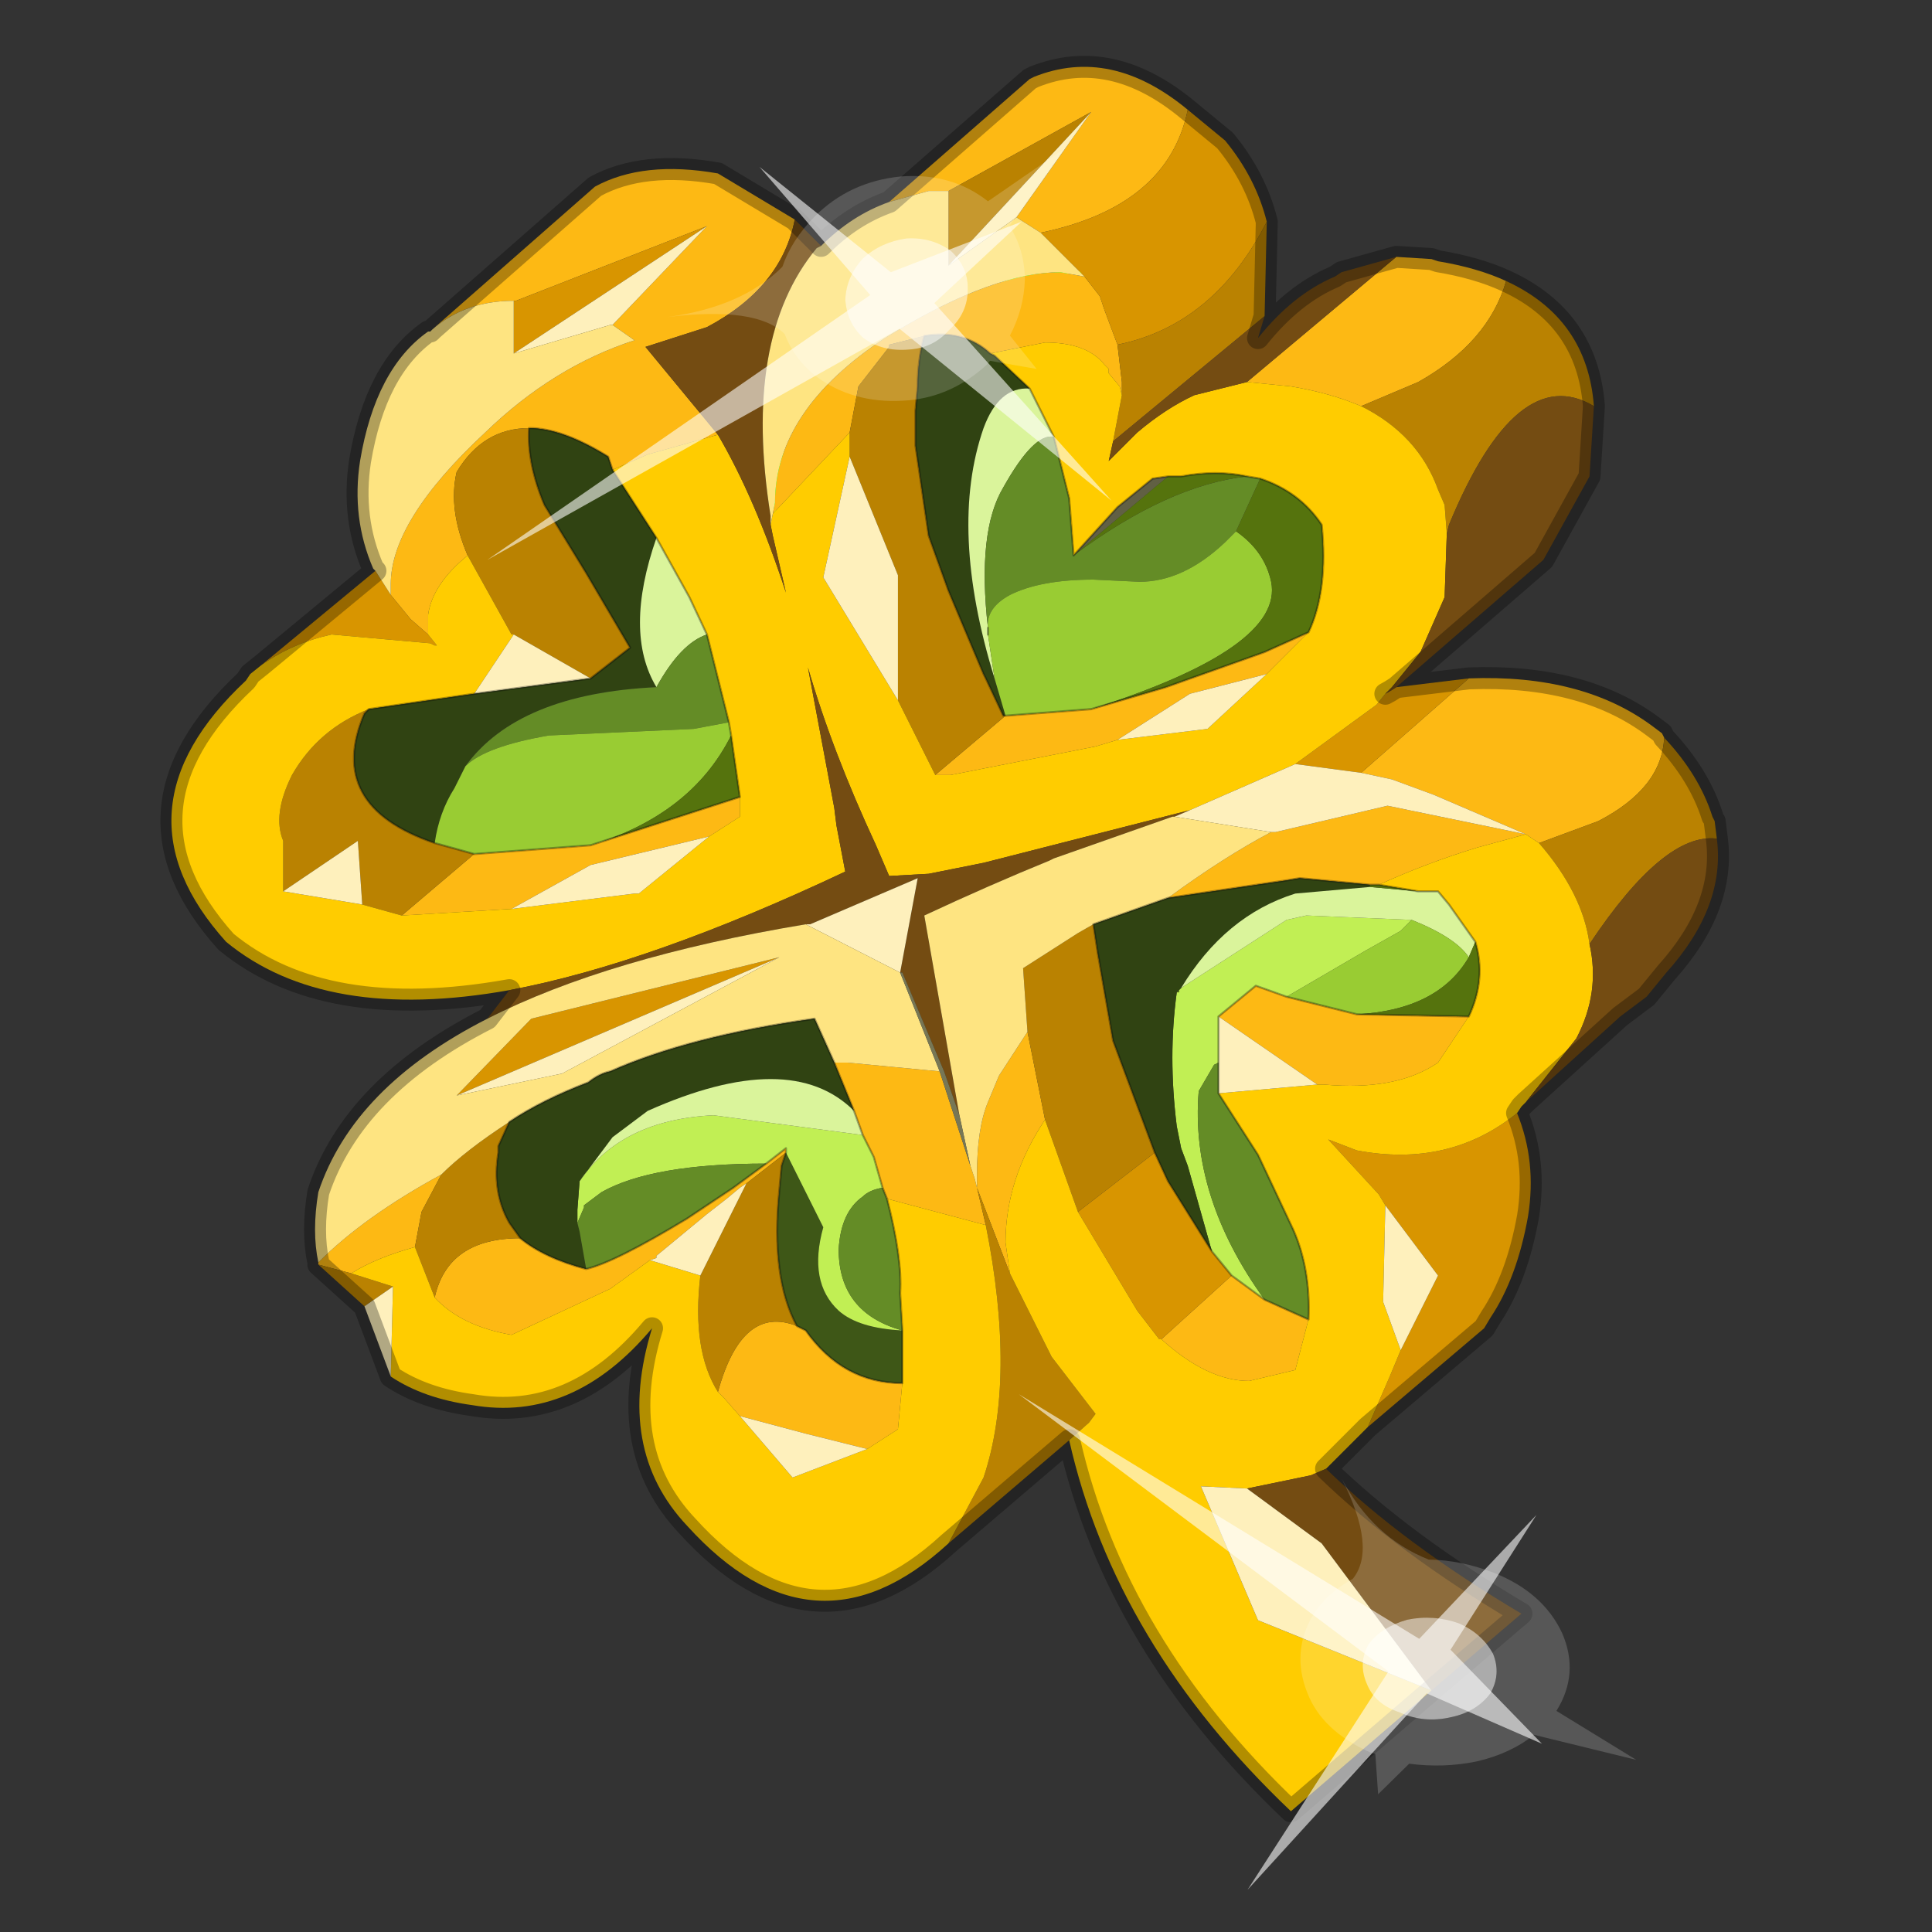 <?xml version="1.0" encoding="UTF-8" standalone="no"?>
<svg xmlns:xlink="http://www.w3.org/1999/xlink" height="440.0px" width="440.0px" xmlns="http://www.w3.org/2000/svg">
  <rect width="100%" height="100%" fill="#333333" stroke="none"/>
  <g transform="matrix(10.0, 0.0, 0.0, 10.0, 0.0, 0.0)">
    <use height="44.0" transform="matrix(1.0, 0.0, 0.0, 1.0, 0.0, 0.0)" width="44.0" xlink:href="#shape0"/>
    <use height="20.95" transform="matrix(0.551, 0.069, 0.125, -0.51, 11.1, 12.75)" width="24.45" xlink:href="#sprite0"/>
    <use height="20.95" transform="matrix(0.064, 0.469, 0.613, -0.03, 23.2, 31.75)" width="24.45" xlink:href="#sprite0"/>
  </g>
  <defs>
    <g id="shape0" transform="matrix(1.0, 0.0, 0.0, 1.0, 0.0, 0.0)">
      <path d="M44.0 44.0 L0.0 44.0 0.0 0.0 44.0 0.0 44.0 44.0" fill="#43adca" fill-opacity="0.0" fill-rule="evenodd" stroke="none"/>
      <path d="M17.7 12.15 L17.65 11.6 Q17.65 9.05 19.95 7.6 21.95 6.2 24.8 6.2 25.7 6.2 25.95 6.5 L25.95 6.8" fill="none" stroke="#00ff00" stroke-linecap="round" stroke-linejoin="round" stroke-width="0.05"/>
      <path d="M11.7 6.85 Q10.6 6.85 9.85 7.5 L13.55 4.25 Q14.65 3.65 16.35 3.95 L18.1 5.0 Q17.8 6.55 16.1 7.45 L14.7 7.9 16.35 9.9 14.75 10.35 13.95 10.7 13.85 10.4 Q12.8 9.75 12.05 9.75 11.0 9.75 10.4 10.75 10.2 11.6 10.65 12.65 9.85 13.3 9.75 14.0 L9.75 14.45 9.35 14.1 8.9 13.55 8.9 13.3 Q8.9 11.85 11.05 9.85 12.6 8.35 14.45 7.75 L13.95 7.4 16.1 5.15 11.75 6.85 11.7 6.85 M20.25 4.6 L23.45 1.8 23.55 1.75 Q25.3 1.05 27.05 2.5 26.6 4.7 23.7 5.3 L23.15 4.95 24.85 2.55 21.6 4.35 21.15 4.35 20.25 4.6 M31.8 5.85 L32.6 5.9 32.75 5.95 Q33.65 6.1 34.3 6.4 33.9 7.8 32.3 8.7 L31.0 9.25 Q30.3 8.95 29.4 8.8 L28.4 8.7 31.8 5.85 M33.45 15.45 Q36.05 15.35 37.65 16.55 L37.85 16.7 37.9 16.8 Q37.85 17.95 36.4 18.7 L35.05 19.2 34.75 19.0 32.65 18.1 31.7 17.75 31.0 17.6 33.45 15.45 M7.25 28.8 L7.25 28.75 Q8.3 27.7 10.05 26.75 L9.6 27.6 9.45 28.4 Q8.55 28.65 8.0 29.0 L7.25 28.8 M17.6 11.7 L17.65 11.45 Q17.65 9.35 20.15 7.7 L20.4 7.55 Q22.65 6.2 24.15 6.2 L24.7 6.3 25.05 6.75 25.15 7.05 25.45 7.85 25.55 8.7 25.55 9.0 25.5 8.8 25.25 8.5 25.25 8.4 25.15 8.3 Q24.75 7.8 23.8 7.8 L22.55 8.05 Q21.95 7.5 21.05 7.65 L20.25 7.85 20.25 7.9 19.55 8.8 19.35 9.85 17.6 11.7 M29.8 14.4 L28.85 15.35 27.1 15.8 25.45 16.85 24.95 17.0 21.65 17.65 21.3 17.65 22.9 16.3 24.85 16.15 26.55 15.65 28.8 14.85 29.8 14.4 M9.15 20.85 L10.8 19.45 13.45 19.25 16.85 18.15 16.85 18.6 16.15 19.05 13.45 19.7 11.65 20.7 9.15 20.85 M26.6 20.45 Q27.9 19.5 28.95 18.95 L29.05 18.95 31.6 18.35 34.75 19.0 33.65 19.3 Q32.5 19.65 31.4 20.15 L31.2 20.15 29.6 20.0 29.3 20.05 26.6 20.45 M17.45 26.5 L17.9 26.15 17.9 26.25 17.0 26.95 16.85 27.05 16.55 27.3 16.1 27.65 14.95 28.6 14.95 28.65 14.8 28.7 13.9 29.35 11.65 30.4 Q10.5 30.2 9.9 29.55 10.2 28.2 11.85 28.2 12.4 28.65 13.35 28.9 14.0 28.75 15.65 27.75 L16.7 27.05 17.45 26.5 M20.1 27.05 L19.9 26.35 19.65 25.85 19.45 25.3 19.0 24.2 19.3 24.2 21.4 24.4 22.1 26.55 22.2 26.85 22.25 27.05 22.45 27.9 20.2 27.3 20.1 27.05 M18.15 30.2 L18.35 30.3 Q19.2 31.5 20.55 31.5 L20.45 32.55 19.75 33.0 18.35 32.65 16.85 32.25 16.5 31.85 16.35 31.7 Q16.9 29.7 18.15 30.2 M28.05 29.05 L28.8 29.6 29.8 30.05 29.5 31.2 28.45 31.45 Q27.5 31.45 26.45 30.5 L28.05 29.05 M27.75 23.15 L28.6 22.45 29.3 22.7 30.9 23.1 33.45 23.15 32.75 24.2 Q31.8 24.85 30.15 24.7 L30.0 24.7 27.75 23.15 M23.4 23.5 L23.8 25.5 Q22.9 26.85 22.9 28.3 L23.0 29.0 22.25 27.05 22.25 26.75 Q22.25 25.7 22.5 25.1 L22.75 24.5 23.4 23.5" fill="#fdb914" fill-rule="evenodd" stroke="none"/>
      <path d="M11.7 6.85 L11.75 6.85 16.1 5.15 11.7 8.05 11.7 6.85 M8.9 13.55 L9.35 14.1 9.75 14.45 9.95 14.7 9.9 14.7 9.8 14.65 7.55 14.45 Q6.65 14.65 5.95 15.15 L8.55 13.0 8.9 13.55 M27.05 2.5 L27.9 3.2 Q28.6 4.05 28.85 5.05 27.65 7.4 25.45 7.85 L25.15 7.05 25.05 6.75 24.7 6.3 24.45 6.05 23.7 5.3 Q26.6 4.7 27.05 2.5 M31.8 15.65 L33.45 15.45 31.0 17.6 29.5 17.4 31.35 16.05 31.55 15.8 Q31.65 15.75 31.8 15.65 M34.55 25.35 Q35.0 26.45 34.8 27.7 34.55 29.1 33.95 30.0 L33.8 30.25 31.15 32.5 31.65 31.35 31.9 30.75 32.75 29.05 31.55 27.45 31.4 27.2 30.25 25.95 30.9 26.2 Q33.0 26.6 34.55 25.35 M10.4 24.95 L12.1 23.2 17.75 21.8 10.4 24.95 M27.6 28.5 L28.05 29.05 26.45 30.5 26.4 30.5 25.9 29.85 24.55 27.6 26.3 26.25 26.6 26.9 27.6 28.5" fill="#d89500" fill-rule="evenodd" stroke="none"/>
      <path d="M10.65 12.65 Q10.2 11.6 10.4 10.75 11.0 9.75 12.05 9.75 12.0 10.55 12.4 11.5 L13.35 13.05 14.35 14.75 13.45 15.45 11.7 14.45 11.65 14.45 10.65 12.65 M28.85 5.05 L28.8 7.2 25.35 10.05 25.55 9.0 25.55 8.7 25.45 7.85 Q27.65 7.4 28.85 5.05 M34.3 6.4 Q36.15 7.25 36.3 9.25 34.55 8.2 33.0 11.95 L32.95 12.15 32.9 11.5 32.75 11.15 Q32.3 9.9 31.0 9.25 L32.3 8.7 Q33.9 7.8 34.3 6.4 M37.9 16.8 Q38.7 17.65 39.0 18.6 L39.05 18.7 39.1 19.1 Q37.9 18.95 36.2 21.5 36.05 20.35 35.05 19.2 L36.4 18.7 Q37.85 17.95 37.9 16.8 M24.35 32.8 L21.6 35.15 22.4 33.65 Q23.15 31.4 22.45 27.9 L22.25 27.05 23.0 29.0 23.95 30.9 24.95 32.2 24.8 32.4 24.35 32.8 M8.3 29.75 L7.25 28.8 8.0 29.0 8.95 29.3 8.3 29.75 M21.6 4.35 L24.85 2.55 21.6 6.05 21.6 4.35 M19.35 9.85 L19.55 8.8 20.25 7.9 20.25 7.85 21.05 7.65 Q20.9 8.2 20.9 8.8 L20.85 9.35 20.85 10.15 21.15 12.2 21.6 13.45 22.4 15.35 22.45 15.45 22.85 16.3 22.9 16.3 21.3 17.65 20.45 15.95 20.45 13.1 19.35 10.4 19.35 9.85 M8.25 20.6 L8.15 19.15 6.45 20.3 6.45 19.15 Q6.2 18.55 6.65 17.65 7.25 16.6 8.4 16.15 L8.3 16.25 Q7.4 18.35 9.9 19.2 L10.8 19.45 9.15 20.85 8.25 20.6 M23.4 23.5 L23.3 22.05 24.55 21.25 24.9 21.05 25.0 21.7 25.35 23.7 26.3 26.25 24.55 27.6 23.8 25.5 23.4 23.5 M11.85 28.2 Q10.2 28.2 9.9 29.55 L9.45 28.4 9.6 27.6 10.05 26.75 Q10.6 26.2 11.6 25.55 L11.35 26.1 11.35 26.25 Q11.2 27.15 11.6 27.85 L11.85 28.2 M17.0 26.95 L17.9 26.25 17.8 26.55 17.75 27.1 Q17.55 29.1 18.15 30.2 16.9 29.7 16.35 31.7 15.75 30.75 15.95 29.05 L17.0 26.95" fill="#ba8201" fill-rule="evenodd" stroke="none"/>
      <path d="M9.75 14.45 L9.75 14.0 Q9.85 13.3 10.65 12.65 L11.65 14.45 11.7 14.45 10.8 15.8 8.4 16.15 Q7.25 16.6 6.65 17.65 6.2 18.55 6.45 19.15 L6.45 20.3 8.25 20.6 9.15 20.85 11.65 20.7 14.45 20.35 14.55 20.35 16.15 19.05 16.85 18.6 16.85 18.15 16.65 16.75 16.6 16.45 16.1 14.45 15.7 13.6 14.95 12.25 13.95 10.7 14.75 10.35 16.35 9.9 Q17.2 11.35 17.9 13.5 L17.6 12.2 17.55 11.95 17.6 11.7 19.35 9.85 19.35 10.4 18.75 13.15 20.45 15.95 21.3 17.65 21.65 17.65 24.95 17.0 25.45 16.85 27.5 16.6 28.85 15.35 29.8 14.4 Q30.25 13.45 30.1 11.95 29.6 11.2 28.7 10.9 L28.4 10.85 Q27.7 10.7 26.9 10.85 L26.6 10.85 26.25 10.9 25.45 11.55 24.45 12.65 24.35 11.35 24.0 9.95 23.45 8.85 22.65 8.1 22.55 8.05 23.8 7.8 Q24.75 7.8 25.15 8.3 L25.25 8.4 25.25 8.5 25.5 8.8 25.55 9.0 25.35 10.05 25.25 10.5 25.9 9.85 Q26.55 9.3 27.2 9.0 L28.4 8.7 29.4 8.8 Q30.3 8.95 31.0 9.25 32.3 9.9 32.75 11.15 L32.9 11.5 32.95 12.15 32.9 13.6 32.35 14.85 31.7 15.65 31.55 15.8 31.35 16.05 29.5 17.4 27.1 18.45 22.4 19.65 21.15 19.9 20.25 19.95 19.95 19.25 Q18.95 17.1 18.4 15.2 L19.0 18.4 19.05 18.8 19.25 19.85 Q14.8 21.95 11.6 22.55 7.4 23.3 5.15 21.45 2.45 18.45 5.6 15.5 L5.7 15.35 5.95 15.15 Q6.65 14.65 7.55 14.45 L9.8 14.65 9.9 14.7 9.95 14.7 9.75 14.45 M34.75 25.1 L34.65 25.2 34.55 25.35 Q33.0 26.6 30.9 26.2 L30.25 25.95 31.4 27.2 31.55 27.45 31.5 29.65 31.9 30.75 31.65 31.35 31.15 32.5 30.2 33.45 29.85 33.6 28.4 33.9 27.35 33.85 28.65 36.9 32.6 38.5 29.4 41.25 Q25.4 37.45 24.35 32.8 L24.8 32.4 24.95 32.2 23.95 30.9 23.0 29.0 22.9 28.3 Q22.9 26.85 23.8 25.5 L24.55 27.6 25.9 29.85 26.4 30.5 26.45 30.5 Q27.5 31.45 28.45 31.45 L29.5 31.2 29.8 30.05 Q29.85 28.9 29.45 28.0 L28.65 26.3 27.75 24.9 30.0 24.7 30.15 24.7 Q31.8 24.85 32.75 24.2 L33.45 23.15 Q33.85 22.3 33.6 21.45 L33.0 20.6 32.75 20.3 32.4 20.3 32.3 20.3 31.4 20.15 Q32.5 19.65 33.65 19.3 L34.75 19.0 35.05 19.2 Q36.05 20.35 36.2 21.5 36.45 22.6 35.9 23.65 L34.75 25.1 M21.6 35.15 Q18.55 37.95 15.65 34.75 14.0 33.0 14.85 30.25 13.05 32.4 10.75 32.0 9.65 31.85 8.9 31.35 L8.95 29.3 8.0 29.0 Q8.55 28.65 9.45 28.4 L9.9 29.55 Q10.5 30.2 11.65 30.4 L13.9 29.35 14.8 28.7 14.95 28.65 14.8 28.7 15.95 29.05 Q15.75 30.75 16.35 31.7 L16.5 31.85 16.85 32.25 18.05 33.65 19.75 33.0 20.45 32.55 20.55 31.5 20.55 30.3 20.5 29.45 Q20.55 28.65 20.2 27.3 L22.45 27.9 Q23.15 31.4 22.4 33.65 L21.6 35.15" fill="#ffcc00" fill-rule="evenodd" stroke="none"/>
      <path d="M16.35 9.9 L14.7 7.9 16.1 7.45 Q17.8 6.55 18.1 5.0 L18.7 5.6 18.6 5.65 Q16.9 7.7 17.55 11.75 L17.55 11.95 17.6 12.2 17.9 13.5 Q17.2 11.35 16.35 9.9 M28.8 7.2 L28.65 7.7 Q29.45 6.7 30.4 6.3 L30.55 6.2 31.8 5.85 28.4 8.7 27.2 9.0 Q26.55 9.3 25.9 9.85 L25.25 10.5 25.35 10.05 28.8 7.2 M36.3 9.25 L36.2 10.85 35.15 12.75 31.8 15.65 Q31.65 15.75 31.55 15.8 L31.7 15.65 32.35 14.85 32.9 13.6 32.95 12.15 33.0 11.95 Q34.55 8.2 36.3 9.25 M39.1 19.1 Q39.3 20.65 37.95 22.15 L37.5 22.7 36.9 23.15 34.75 25.1 35.9 23.65 Q36.45 22.6 36.2 21.5 37.9 18.95 39.1 19.1 M30.2 33.45 Q31.95 35.15 34.65 36.75 L32.6 38.5 30.1 35.15 28.4 33.9 29.85 33.6 30.2 33.45 M11.1 23.2 L11.6 22.55 Q14.8 21.95 19.25 19.85 L19.05 18.8 19.0 18.4 18.4 15.2 Q18.95 17.1 19.95 19.25 L20.25 19.95 21.15 19.9 22.4 19.65 27.1 18.45 26.75 18.6 26.7 18.6 24.0 19.55 23.9 19.6 Q22.55 20.15 21.05 20.85 L21.85 25.4 21.5 24.4 20.55 22.15 20.5 22.15 20.9 20.0 18.45 21.05 18.35 21.05 Q13.85 21.8 11.1 23.2" fill="#744c12" fill-rule="evenodd" stroke="none"/>
      <path d="M16.1 5.15 L13.95 7.4 13.9 7.4 11.7 8.05 16.1 5.15 M8.9 31.35 L8.3 29.75 8.95 29.3 8.9 31.35 M24.85 2.55 L23.15 4.95 21.6 6.05 24.85 2.55 M28.85 15.35 L27.5 16.6 25.45 16.85 27.1 15.8 28.85 15.35 M20.45 15.95 L18.75 13.15 19.35 10.4 20.45 13.1 20.45 15.95 M6.45 20.3 L8.15 19.15 8.25 20.6 6.45 20.3 M18.35 21.05 L18.45 21.05 20.9 20.0 20.5 22.15 18.35 21.05 M26.75 18.6 L27.1 18.45 29.5 17.4 31.0 17.6 31.7 17.75 32.65 18.1 34.75 19.0 31.6 18.35 29.05 18.95 28.95 18.95 26.75 18.6 M11.7 14.45 L13.45 15.45 10.8 15.8 11.7 14.45 M11.65 20.7 L13.45 19.7 16.15 19.05 14.55 20.35 14.45 20.35 11.65 20.7 M14.95 28.65 L14.95 28.6 16.1 27.65 16.55 27.3 16.85 27.05 17.0 26.95 15.95 29.05 14.8 28.7 14.95 28.65 M17.75 21.8 L12.8 24.45 10.4 24.95 17.75 21.8 M27.75 24.2 L27.75 23.15 30.0 24.7 27.75 24.9 27.75 24.2 M31.9 30.75 L31.5 29.65 31.55 27.45 32.75 29.05 31.9 30.75 M28.4 33.9 L30.1 35.15 32.6 38.5 28.65 36.9 27.35 33.85 28.4 33.9 M16.85 32.25 L18.35 32.65 19.75 33.0 18.05 33.65 16.85 32.25" fill="#fef0bc" fill-rule="evenodd" stroke="none"/>
      <path d="M9.85 7.5 Q10.6 6.85 11.7 6.85 L11.7 8.05 13.9 7.4 13.95 7.4 14.45 7.75 Q12.6 8.35 11.05 9.85 8.9 11.85 8.9 13.3 L8.9 13.55 8.55 13.0 8.5 12.95 Q8.0 11.8 8.2 10.5 8.55 8.4 9.75 7.55 L9.8 7.55 9.85 7.5 M7.25 28.75 Q7.1 28.05 7.25 27.15 8.05 24.75 11.1 23.2 13.85 21.8 18.35 21.05 L20.5 22.15 21.4 24.4 19.3 24.2 19.0 24.2 18.55 23.2 Q15.7 23.6 13.9 24.4 13.65 24.45 13.4 24.65 12.35 25.05 11.6 25.55 10.6 26.2 10.05 26.75 8.3 27.7 7.25 28.75 M20.25 4.6 L21.15 4.35 21.6 4.35 21.6 6.05 23.15 4.95 23.7 5.3 24.45 6.05 24.7 6.3 24.15 6.2 Q22.65 6.2 20.4 7.55 L20.15 7.7 Q17.65 9.35 17.65 11.45 L17.6 11.7 17.55 11.95 17.55 11.75 Q16.9 7.7 18.6 5.65 L18.7 5.6 Q19.4 4.9 20.25 4.6 M21.85 25.4 L21.05 20.85 Q22.55 20.15 23.9 19.6 L24.0 19.55 26.7 18.6 26.75 18.6 28.95 18.95 Q27.9 19.5 26.6 20.45 L24.9 21.05 24.55 21.25 23.3 22.05 23.4 23.5 22.75 24.5 22.5 25.1 Q22.25 25.7 22.25 26.75 L22.25 27.05 22.2 26.85 22.1 26.55 21.85 25.4 M10.4 24.95 L12.8 24.45 17.75 21.8 12.1 23.2 10.4 24.95" fill="#fee481" fill-rule="evenodd" stroke="none"/>
      <path d="M20.5 22.15 L20.55 22.15 21.5 24.4 21.85 25.4 22.1 26.55 21.4 24.4 20.5 22.15" fill="#777755" fill-rule="evenodd" stroke="none"/>
      <path d="M24.45 12.65 L25.45 11.55 26.25 10.9 26.6 10.85 24.45 12.65" fill="#616044" fill-rule="evenodd" stroke="none"/>
      <path d="M17.9 26.25 L18.75 27.95 Q18.4 29.2 19.1 29.85 19.55 30.25 20.55 30.3 L20.55 31.5 Q19.2 31.5 18.35 30.3 L18.15 30.2 Q17.55 29.1 17.75 27.1 L17.8 26.55 17.9 26.25" fill="#3e5717" fill-rule="evenodd" stroke="none"/>
      <path d="M17.9 26.25 L17.9 26.15 17.45 26.5 Q14.85 26.5 13.7 27.15 L13.3 27.45 13.3 27.5 13.15 27.85 13.15 27.55 13.2 26.9 Q14.15 25.5 16.25 25.4 L19.65 25.85 19.9 26.35 20.1 27.05 Q19.8 27.1 19.65 27.25 19.15 27.6 19.1 28.45 19.1 29.9 20.55 30.3 19.55 30.25 19.1 29.85 18.4 29.2 18.75 27.95 L17.9 26.25 M26.8 22.6 L26.85 22.6 26.85 22.55 26.9 22.5 29.3 20.95 29.75 20.85 32.15 20.95 32.05 21.05 31.9 21.2 31.1 21.65 29.3 22.7 28.6 22.45 27.75 23.15 27.75 24.2 27.65 24.25 27.3 24.85 Q27.1 27.25 28.8 29.6 L28.05 29.05 27.6 28.5 27.05 26.55 26.9 26.15 26.8 25.65 Q26.6 24.05 26.8 22.6" fill="#c1ef54" fill-rule="evenodd" stroke="none"/>
      <path d="M12.05 9.75 Q12.8 9.75 13.85 10.4 L13.95 10.7 14.95 12.25 Q14.2 14.4 14.95 15.65 11.8 15.8 10.6 17.45 L10.5 17.65 10.35 17.95 Q10.0 18.5 9.9 19.2 7.4 18.35 8.3 16.25 L8.4 16.15 10.8 15.8 13.45 15.45 14.35 14.75 13.35 13.05 12.4 11.5 Q12.0 10.55 12.05 9.75 M21.05 7.65 Q21.95 7.5 22.55 8.05 L22.65 8.1 23.45 8.85 Q22.75 8.8 22.4 9.75 21.6 12.05 22.65 15.45 L22.9 16.3 22.85 16.3 22.45 15.45 22.4 15.35 21.6 13.45 21.15 12.2 20.85 10.15 20.85 9.35 20.9 8.8 Q20.9 8.2 21.05 7.65 M24.9 21.05 L26.6 20.45 29.3 20.05 29.6 20.0 31.2 20.15 31.2 20.2 29.5 20.35 Q27.9 20.85 26.9 22.5 L26.85 22.55 26.8 22.6 Q26.6 24.05 26.8 25.65 L26.9 26.15 27.05 26.55 27.6 28.5 26.6 26.9 26.3 26.25 25.35 23.7 25.0 21.7 24.9 21.05 M13.35 28.9 Q12.4 28.65 11.85 28.2 L11.6 27.85 Q11.2 27.15 11.35 26.25 L11.35 26.1 11.6 25.55 Q12.35 25.05 13.4 24.65 13.65 24.45 13.9 24.4 15.7 23.6 18.55 23.2 L19.0 24.2 19.45 25.3 Q18.0 23.85 14.75 25.3 L13.95 25.9 13.2 26.9 13.15 27.55 13.15 27.85 13.2 28.05 13.35 28.9" fill="#304312" fill-rule="evenodd" stroke="none"/>
      <path d="M23.45 8.85 L24.0 9.95 Q23.55 9.85 22.85 11.1 22.25 12.1 22.5 14.3 L22.5 14.45 22.65 15.45 Q21.6 12.05 22.4 9.75 22.75 8.8 23.45 8.85 M16.1 14.45 Q15.5 14.65 14.95 15.65 14.2 14.4 14.95 12.25 L15.7 13.6 16.1 14.45 M19.65 25.85 L16.25 25.4 Q14.15 25.5 13.2 26.9 L13.95 25.9 14.75 25.3 Q18.0 23.85 19.45 25.3 L19.65 25.85 M32.15 20.95 L29.75 20.85 29.3 20.95 26.9 22.5 Q27.9 20.85 29.5 20.35 L31.2 20.2 32.3 20.3 32.4 20.3 32.75 20.3 33.0 20.6 33.6 21.45 33.45 21.8 Q33.15 21.35 32.15 20.95" fill="#daf49b" fill-rule="evenodd" stroke="none"/>
      <path d="M24.0 9.95 L24.35 11.35 24.45 12.65 Q26.6 11.05 28.4 10.85 L28.7 10.9 28.15 12.1 27.9 12.35 Q26.95 13.25 25.95 13.25 L24.9 13.2 Q23.7 13.2 23.0 13.55 22.45 13.85 22.5 14.3 22.25 12.1 22.85 11.1 23.55 9.85 24.0 9.95 M14.95 15.65 Q15.5 14.65 16.1 14.45 L16.6 16.45 15.8 16.6 12.5 16.75 Q11.05 17.0 10.6 17.45 11.8 15.8 14.95 15.65 M17.45 26.5 L16.7 27.05 15.65 27.75 Q14.0 28.75 13.35 28.9 L13.2 28.05 13.15 27.85 13.3 27.5 13.3 27.45 13.7 27.15 Q14.85 26.5 17.45 26.5 M20.55 30.3 Q19.1 29.9 19.1 28.45 19.15 27.6 19.65 27.25 19.8 27.1 20.1 27.05 L20.2 27.3 Q20.55 28.65 20.5 29.45 L20.55 30.3 M28.8 29.6 Q27.1 27.25 27.3 24.85 L27.65 24.25 27.75 24.2 27.75 24.9 28.65 26.3 29.45 28.0 Q29.85 28.9 29.8 30.05 L28.8 29.6" fill="#648c26" fill-rule="evenodd" stroke="none"/>
      <path d="M10.8 19.45 L9.9 19.2 Q10.0 18.5 10.35 17.95 L10.5 17.65 10.6 17.45 Q11.05 17.0 12.5 16.75 L15.8 16.6 16.6 16.45 16.65 16.75 Q15.75 18.55 13.45 19.25 L10.8 19.45 M22.5 14.3 Q22.45 13.85 23.0 13.55 23.7 13.2 24.9 13.2 L25.95 13.25 Q26.95 13.25 27.9 12.35 L28.15 12.1 Q28.8 12.55 28.95 13.25 29.25 14.75 24.85 16.15 L22.9 16.3 22.65 15.45 22.5 14.45 22.5 14.3 M29.3 22.7 L31.1 21.65 31.9 21.2 32.05 21.05 32.15 20.95 Q33.15 21.35 33.45 21.8 32.75 23.0 30.9 23.1 L29.3 22.7" fill="#99cc33" fill-rule="evenodd" stroke="none"/>
      <path d="M26.6 10.85 L26.9 10.85 Q27.7 10.7 28.4 10.85 26.6 11.05 24.45 12.65 L26.6 10.85 M28.7 10.9 Q29.6 11.2 30.1 11.95 30.25 13.45 29.8 14.4 L28.8 14.85 26.55 15.65 24.85 16.15 Q29.25 14.75 28.95 13.25 28.8 12.55 28.15 12.1 L28.7 10.9 M16.85 18.15 L13.45 19.25 Q15.75 18.55 16.65 16.75 L16.85 18.15 M26.85 22.55 L26.85 22.6 26.8 22.6 26.85 22.55 M31.4 20.15 L32.3 20.3 31.2 20.2 31.2 20.15 31.4 20.15 M33.6 21.45 Q33.85 22.3 33.45 23.15 L30.9 23.1 Q32.75 23.0 33.45 21.8 L33.6 21.45" fill="#55730d" fill-rule="evenodd" stroke="none"/>
      <path d="M18.1 5.0 L16.35 3.95 Q14.65 3.65 13.55 4.25 L9.85 7.5 9.8 7.55 9.75 7.55 Q8.55 8.4 8.2 10.5 8.0 11.8 8.5 12.95 L8.55 13.0 M20.25 4.6 L23.45 1.8 23.55 1.75 Q25.3 1.05 27.05 2.5 L27.9 3.2 Q28.6 4.05 28.85 5.05 L28.8 7.2 28.65 7.7 Q29.45 6.7 30.4 6.3 L30.55 6.2 31.8 5.85 32.6 5.9 32.75 5.95 Q33.65 6.1 34.3 6.4 36.15 7.25 36.3 9.25 L36.2 10.85 35.15 12.75 31.8 15.65 33.45 15.45 Q36.05 15.35 37.65 16.55 L37.85 16.7 37.9 16.8 Q38.7 17.65 39.0 18.6 M39.05 18.7 L39.1 19.1 Q39.3 20.65 37.95 22.15 L37.5 22.7 36.9 23.15 34.75 25.1 34.65 25.2 34.55 25.35 Q35.0 26.45 34.8 27.7 34.55 29.1 33.95 30.0 L33.8 30.25 31.15 32.5 30.2 33.45 Q31.95 35.15 34.65 36.75 L32.6 38.5 29.4 41.25 Q25.4 37.45 24.35 32.8 L21.6 35.15 Q18.55 37.95 15.65 34.75 14.0 33.0 14.85 30.25 13.05 32.4 10.75 32.0 9.65 31.85 8.9 31.35 L8.3 29.75 7.25 28.8 M7.25 28.75 Q7.1 28.05 7.25 27.15 8.05 24.75 11.1 23.2 L11.6 22.55 Q7.4 23.3 5.15 21.45 2.45 18.45 5.6 15.5 L5.7 15.35 5.95 15.15 8.55 13.0 M18.7 5.6 L18.1 5.0 M18.7 5.6 Q19.4 4.9 20.25 4.6 M31.8 15.65 Q31.65 15.75 31.55 15.8" fill="none" stroke="#000000" stroke-linecap="round" stroke-linejoin="round" stroke-opacity="0.302" stroke-width="0.5"/>
      <path d="M12.05 9.75 Q12.8 9.75 13.85 10.4 L13.95 10.7 M21.05 7.65 Q21.95 7.5 22.55 8.05 L22.65 8.1 23.45 8.85 24.0 9.95 24.35 11.35 24.45 12.65 25.45 11.55 26.25 10.9 26.6 10.85 26.9 10.85 Q27.7 10.7 28.4 10.85 L28.7 10.9 Q29.6 11.2 30.1 11.95 30.25 13.45 29.8 14.4 L28.8 14.85 26.55 15.65 24.85 16.15 22.9 16.3 M22.85 16.3 L22.45 15.45 22.4 15.35 21.6 13.45 21.15 12.2 20.85 10.15 20.85 9.35 20.9 8.8 Q20.9 8.2 21.05 7.65 M10.8 19.45 L9.9 19.2 Q7.4 18.35 8.3 16.25 L8.4 16.15 10.8 15.8 13.45 15.45 14.35 14.75 13.35 13.05 12.4 11.5 Q12.0 10.55 12.05 9.75 M22.5 14.45 L22.5 14.3 M24.9 21.05 L26.6 20.45 M14.95 12.25 L13.95 10.7 M16.6 16.45 L16.1 14.45 15.7 13.6 14.95 12.25 M13.45 19.25 L10.8 19.45 M16.85 18.15 L13.45 19.25 M16.65 16.75 L16.6 16.45 M16.65 16.75 L16.85 18.15 M17.9 26.25 L17.9 26.15 17.45 26.5 16.7 27.05 15.65 27.75 Q14.0 28.75 13.35 28.9 12.4 28.65 11.85 28.2 M20.1 27.05 L19.9 26.35 19.65 25.85 19.45 25.3 19.0 24.2 18.55 23.2 Q15.7 23.6 13.9 24.4 13.65 24.45 13.4 24.65 12.35 25.05 11.6 25.55 L11.35 26.1 11.35 26.25 Q11.2 27.15 11.6 27.85 L11.85 28.2 M17.9 26.25 L17.8 26.55 17.75 27.1 Q17.55 29.1 18.15 30.2 L18.35 30.3 Q19.2 31.5 20.55 31.5 L20.55 30.3 20.5 29.45 Q20.55 28.65 20.2 27.3 L20.1 27.05 M27.6 28.5 L28.05 29.05 28.8 29.6 29.8 30.05 M27.75 24.2 L27.75 23.15 28.6 22.45 29.3 22.7 M27.6 28.5 L26.6 26.9 26.3 26.25 25.35 23.7 25.0 21.7 24.9 21.05 M31.4 20.15 L32.3 20.3 32.4 20.3 32.75 20.3 33.0 20.6 33.6 21.45 Q33.85 22.3 33.45 23.15 L30.9 23.1 29.3 22.7 M27.75 24.9 L28.65 26.3 29.45 28.0 Q29.85 28.9 29.8 30.05 M31.2 20.15 L29.6 20.0 29.3 20.05 26.6 20.45 M31.4 20.15 L31.2 20.15 M27.75 24.9 L27.75 24.2" fill="none" stroke="#000000" stroke-linecap="round" stroke-linejoin="round" stroke-opacity="0.302" stroke-width="0.05"/>
    </g>
    <g id="sprite0" transform="matrix(1.0, 0.0, 0.0, 1.0, 0.0, 0.0)">
      <use height="20.95" transform="matrix(1.0, 0.0, 0.0, 1.0, 0.0, 0.0)" width="24.45" xlink:href="#shape1"/>
    </g>
    <g id="shape1" transform="matrix(1.0, 0.0, 0.0, 1.0, 0.0, 0.0)">
      <path d="M14.85 11.4 Q15.8 11.6 16.25 12.45 16.85 13.3 16.6 14.35 16.4 15.3 15.55 15.9 14.65 16.4 13.65 16.2 12.65 15.9 12.1 15.1 11.6 14.2 11.8 13.2 12.1 12.2 12.9 11.65 13.8 11.15 14.85 11.4" fill="#ffffff" fill-opacity="0.588" fill-rule="evenodd" stroke="none"/>
      <path d="M14.85 11.4 Q13.8 11.15 12.9 11.65 12.1 12.2 11.8 13.2 11.6 14.2 12.1 15.1 12.65 15.9 13.65 16.2 14.65 16.4 15.55 15.9 16.4 15.3 16.6 14.35 16.85 13.3 16.25 12.45 15.8 11.6 14.85 11.4 M18.2 11.35 L20.15 11.25 18.75 12.55 Q19.05 13.8 18.8 15.05 18.5 16.35 17.65 17.3 L19.1 20.95 16.55 18.25 Q14.8 19.3 12.8 18.85 10.8 18.35 9.75 16.65 9.05 15.5 8.95 14.3 7.75 12.35 4.85 11.5 8.3 12.45 9.7 11.4 10.3 10.4 11.35 9.75 13.1 8.75 15.1 9.15 16.95 9.5 18.1 11.15 L18.2 11.35" fill="#ffffff" fill-opacity="0.176" fill-rule="evenodd" stroke="none"/>
      <path d="M15.4 13.55 L18.1 17.55 13.35 14.65 7.05 18.5 12.75 13.55 0.0 0.0 14.25 12.25 24.45 5.95 15.4 13.55" fill="#ffffff" fill-opacity="0.588" fill-rule="evenodd" stroke="none"/>
    </g>
  </defs>
</svg>
